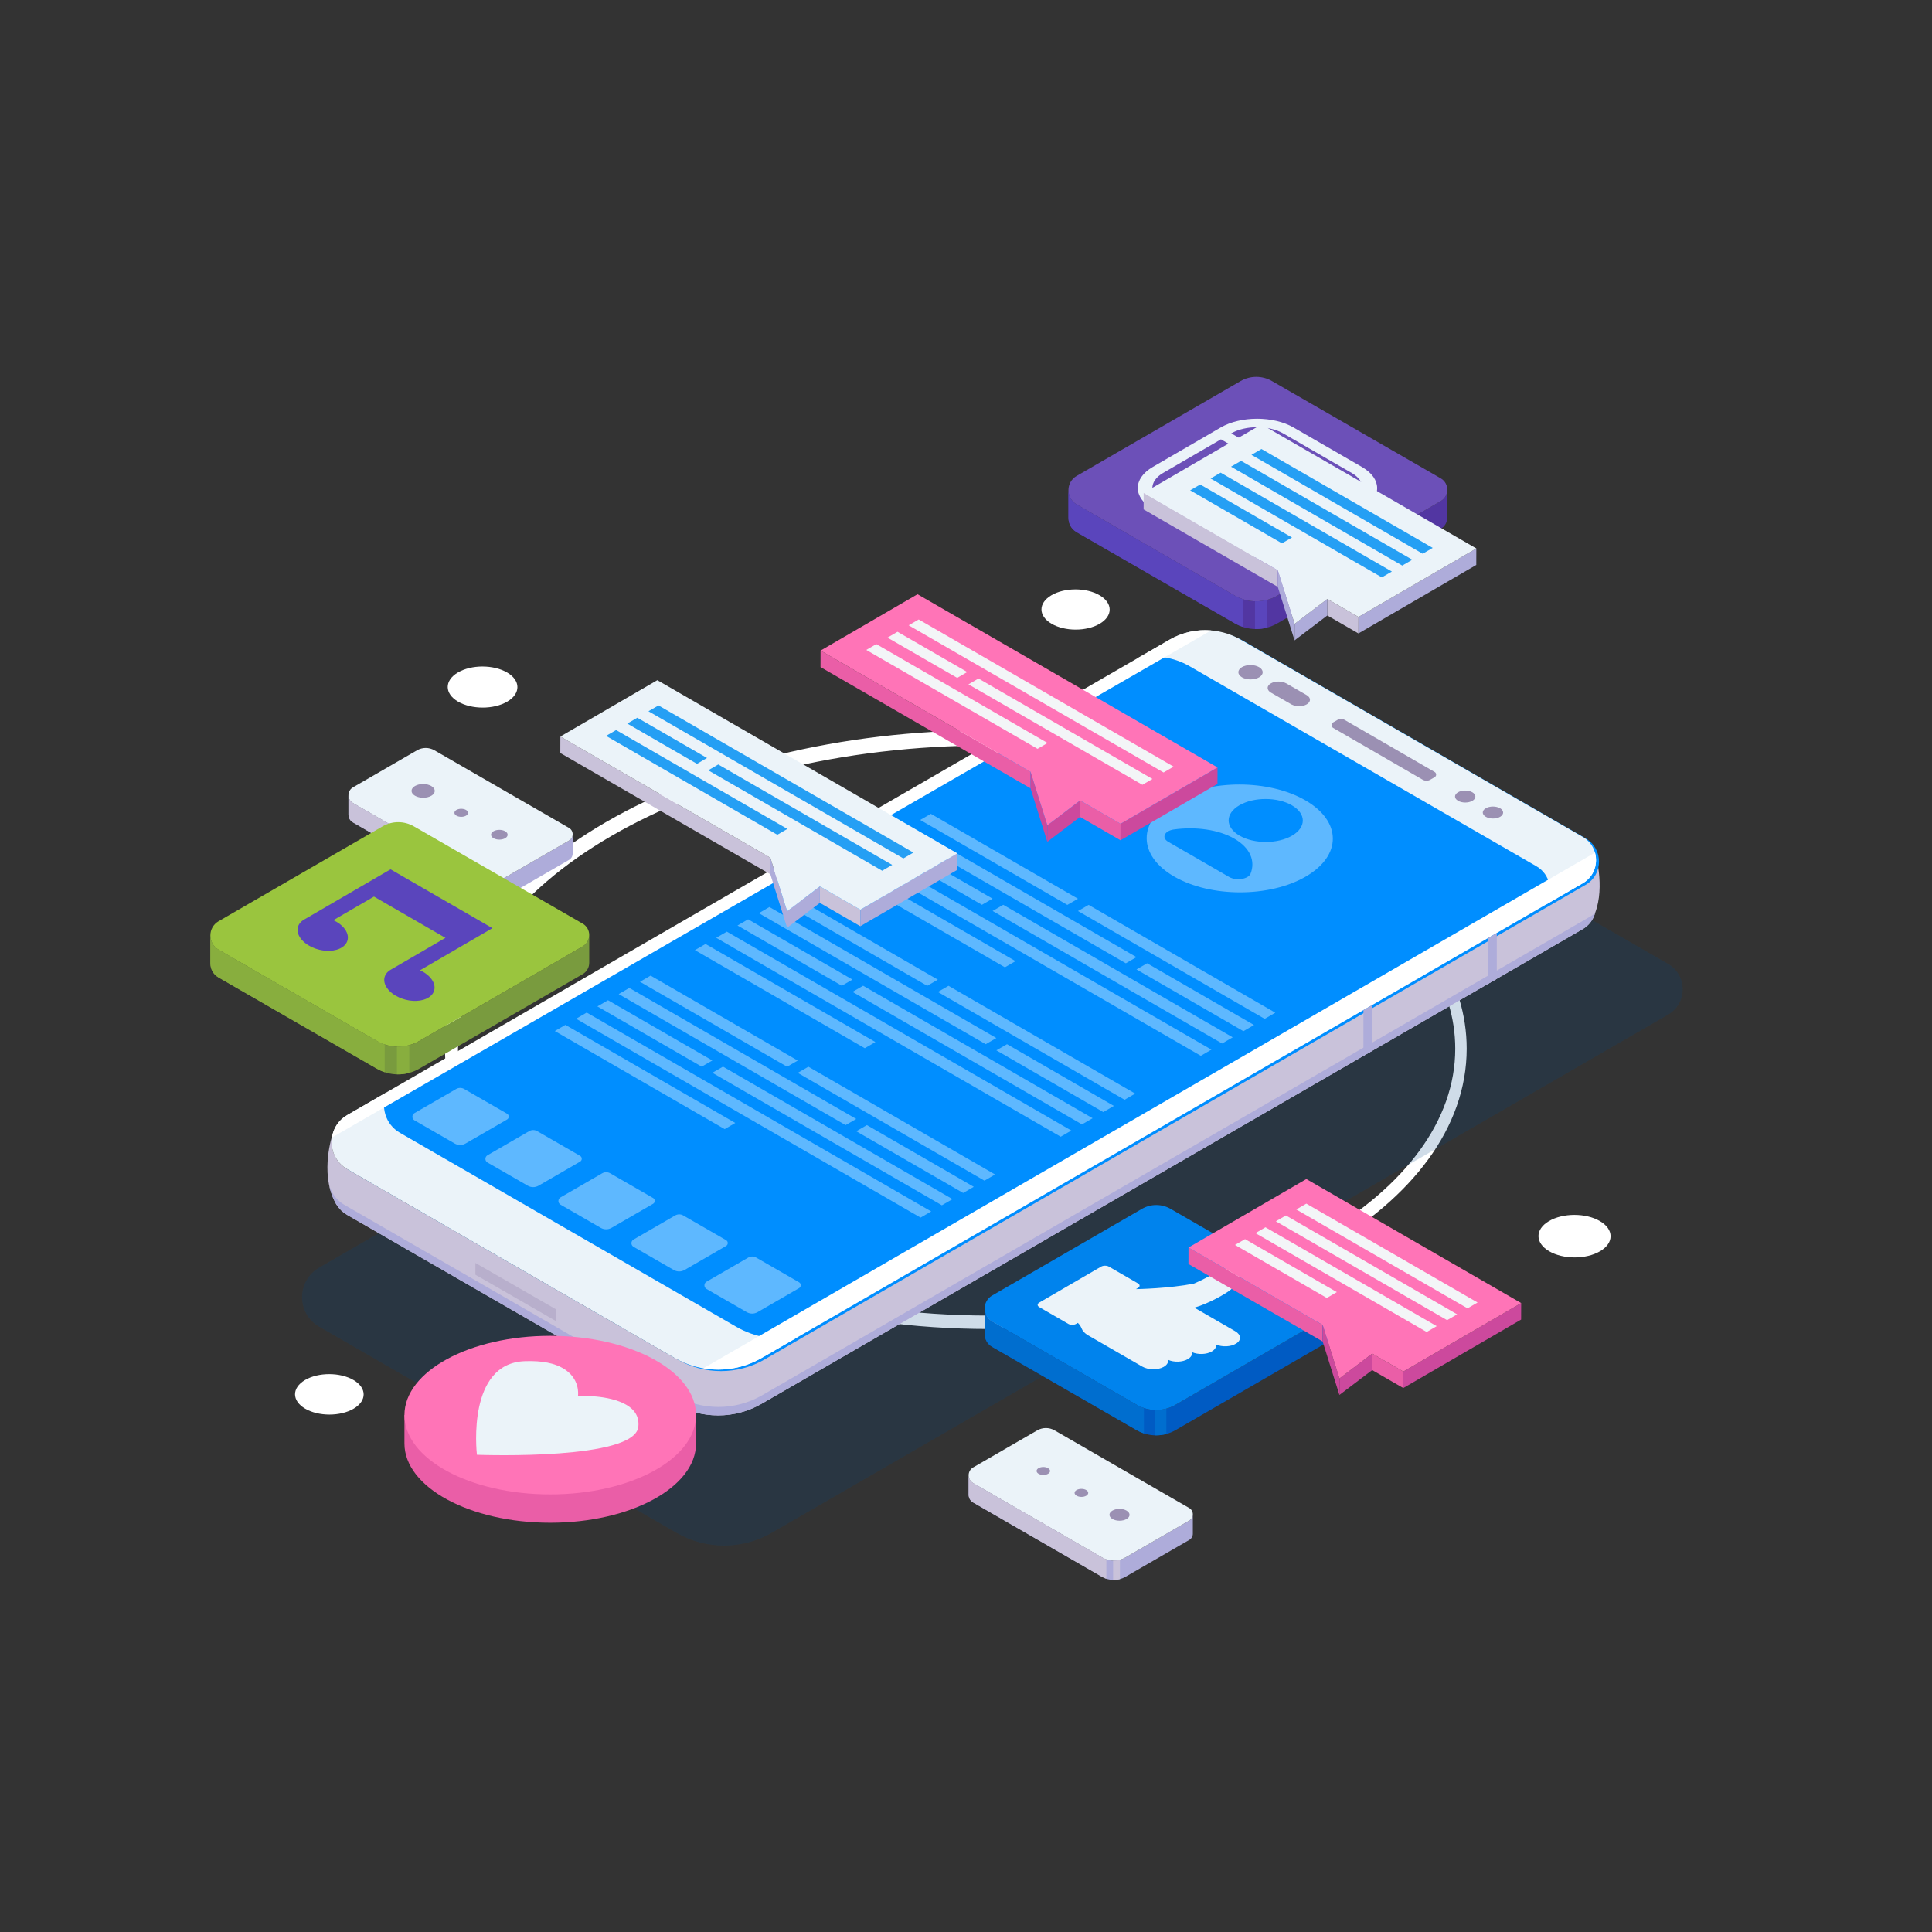 <svg xmlns="http://www.w3.org/2000/svg" viewBox="0 0 500 500" width="500" height="500" preserveAspectRatio="xMidYMid meet" style="width: 100%; height: 100%; transform: translate3d(0px, 0px, 0px); content-visibility: visible;"><rect x="0" y="0" width="500" height="500" fill="#333333" stroke="none"/><defs><clipPath id="__lottie_element_2"><rect width="500" height="500" x="0" y="0"></rect></clipPath></defs><g clip-path="url(#__lottie_element_2)"><g transform="matrix(1.012,0,0,1.012,269.53,152.533)" opacity="1" style="display: block;"><g opacity="1" transform="matrix(1,0,0,1,8.721,5.142)"><path fill="rgb(255,255,255)" fill-opacity="1" d=" M6.15,-3.637 C2.737,-5.643 -2.799,-5.643 -6.19,-3.637 C-9.581,-1.632 -9.563,1.632 -6.15,3.638 C-2.737,5.644 2.799,5.643 6.19,3.637 C9.581,1.632 9.563,-1.632 6.15,-3.637z"></path></g></g><g transform="matrix(1.07,0,0,1.07,398.154,314.415)" opacity="1" style="display: block;"><g opacity="1" transform="matrix(1,0,0,1,8.721,5.142)"><path fill="rgb(255,255,255)" fill-opacity="1" d=" M6.15,-3.637 C2.737,-5.643 -2.799,-5.643 -6.19,-3.638 C-9.58,-1.632 -9.563,1.633 -6.15,3.638 C-2.737,5.643 2.799,5.643 6.19,3.637 C9.582,1.633 9.563,-1.632 6.15,-3.637z"></path></g></g><g transform="matrix(1.018,0,0,1.018,76.357,355.624)" opacity="1" style="display: block;"><g opacity="1" transform="matrix(1,0,0,1,8.721,5.142)"><path fill="rgb(255,255,255)" fill-opacity="1" d=" M6.15,-3.637 C2.737,-5.643 -2.799,-5.643 -6.19,-3.637 C-9.581,-1.631 -9.563,1.633 -6.15,3.638 C-2.737,5.644 2.799,5.643 6.19,3.637 C9.581,1.633 9.563,-1.631 6.15,-3.637z"></path></g></g><g transform="matrix(1.034,0,0,1.034,115.872,172.494)" opacity="1" style="display: block;"><g opacity="1" transform="matrix(1,0,0,1,8.721,5.141)"><path fill="rgb(255,255,255)" fill-opacity="1" d=" M6.15,-3.637 C2.736,-5.643 -2.8,-5.643 -6.19,-3.637 C-9.581,-1.632 -9.563,1.632 -6.15,3.638 C-2.737,5.644 2.799,5.643 6.19,3.637 C9.581,1.632 9.563,-1.632 6.15,-3.637z"></path></g></g><g transform="matrix(1,0,0,1,116.719,187.736)" opacity="1" style="display: block;"><g opacity="1" transform="matrix(1.121,0,0,1.316,139.035,83.69)"><path stroke-linecap="round" stroke-linejoin="round" fill-opacity="0" stroke="rgb(255,255,255)" stroke-opacity="1" stroke-width="3" d=" M-71.145,50.053 C-103.049,38.987 -123.915,20.686 -123.915,0 C-123.915,-33.745 -68.389,-61.143 0,-61.143 C0,-61.143 0,-61.143 0,-61.143 C26.465,-61.143 51.005,-57.039 71.145,-50.053"></path></g></g><g transform="matrix(0.88,0,0,0.88,133.507,197.748)" opacity="1" style="display: block;"><g opacity="1" transform="matrix(1.121,0,0,1.316,139.035,83.69)"><path stroke-linecap="butt" stroke-linejoin="miter" fill-opacity="0" stroke-miterlimit="4" stroke="rgb(255,255,255)" stroke-opacity="1" stroke-width="3" d=" M96.666,-38.239 C113.712,-27.764 123.915,-14.465 123.915,0 C123.915,33.745 68.389,61.143 0,61.143 C-39.073,61.143 -73.947,52.199 -96.666,38.239"></path></g></g><g transform="matrix(1.011,0,0,1.011,88.093,172.611)" opacity="1" style="display: block;"><g opacity="0.19" transform="matrix(1.08,0,0,1.08,166.899,121.567)"><path fill="rgb(0,71,132)" fill-opacity="1" d=" M-52.306,92.662 C-52.306,92.662 160.145,-30.154 160.145,-30.154 C164.777,-32.833 164.774,-39.521 160.139,-42.194 C160.139,-42.194 71.671,-93.223 71.671,-93.223 C65.964,-96.514 58.934,-96.511 53.231,-93.213 C53.231,-93.213 -159.582,29.813 -159.582,29.813 C-164.967,32.926 -164.963,40.699 -159.576,43.807 C-159.576,43.807 -74.855,92.674 -74.855,92.674 C-67.876,96.699 -59.281,96.694 -52.306,92.662z"></path></g></g><g transform="matrix(1,0,0,1,82.54,162.004)" opacity="1" style="display: block;"><g opacity="1" transform="matrix(1,0,0,1,166.587,131.992)"><path fill="rgb(201,194,218)" fill-opacity="1" d=" M163.664,-73.323 C163.664,-73.323 163.655,-73.32 163.655,-73.32 C164.473,-70.43 163.414,-67.091 160.458,-65.383 C160.458,-65.383 -51.993,57.435 -51.993,57.435 C-58.968,61.467 -67.564,61.471 -74.542,57.446 C-74.542,57.446 -159.263,8.579 -159.263,8.579 C-162.591,6.659 -163.858,2.96 -163.076,-0.323 C-163.076,-0.323 -163.082,-0.325 -163.082,-0.325 C-163.082,-0.325 -166.337,9.192 -162.576,16.774 C-162.452,17.05 -162.315,17.319 -162.158,17.581 C-162.13,17.63 -162.11,17.68 -162.082,17.728 C-162.082,17.728 -162.068,17.719 -162.068,17.719 C-161.401,18.787 -160.476,19.73 -159.263,20.43 C-159.263,20.43 -74.542,69.298 -74.542,69.298 C-67.564,73.323 -58.968,73.318 -51.993,69.286 C-51.993,69.286 160.458,-53.531 160.458,-53.531 C162.155,-54.512 163.224,-56.033 163.676,-57.696 C163.676,-57.696 163.681,-57.698 163.681,-57.698 C166.337,-64.746 163.664,-73.323 163.664,-73.323z"></path></g><g opacity="1" transform="matrix(1,0,0,1,167.569,97.654)"><path fill="rgb(0,142,255)" fill-opacity="1" d=" M53.326,-93.719 C53.326,-93.719 -159.487,29.309 -159.487,29.309 C-164.872,32.421 -164.868,40.194 -159.481,43.301 C-159.481,43.301 -74.76,92.168 -74.76,92.168 C-67.782,96.194 -59.186,96.189 -52.211,92.157 C-52.211,92.157 160.24,-30.661 160.24,-30.661 C164.872,-33.338 164.869,-40.026 160.234,-42.699 C160.234,-42.699 71.765,-93.728 71.765,-93.728 C68.915,-95.372 65.734,-96.194 62.554,-96.194 C59.367,-96.195 56.181,-95.369 53.326,-93.719z"></path><g opacity="1" transform="matrix(1,0,0,1,0,0)"></g></g><g opacity="1" transform="matrix(1,0,0,1,271.719,36.221)"><path fill="rgb(235,243,249)" fill-opacity="1" d=" M55.321,18.35 C55.321,18.35 -33.148,-32.679 -33.148,-32.679 C-38.855,-35.971 -45.884,-35.967 -51.587,-32.67 C-51.587,-32.67 -59.958,-27.831 -59.958,-27.831 C-55.413,-28.879 -50.567,-28.214 -46.411,-25.817 C-46.411,-25.817 43.333,25.948 43.333,25.948 C47.044,28.088 47.815,32.759 45.672,35.971 C45.672,35.971 55.327,30.389 55.327,30.389 C59.959,27.711 59.956,21.023 55.321,18.35z"></path></g><g opacity="1" transform="matrix(1,0,0,1,62.92,157.072)"><path fill="rgb(235,243,249)" fill-opacity="1" d=" M45.073,24.289 C45.073,24.289 -41.938,-25.899 -41.938,-25.899 C-45.824,-28.141 -46.971,-32.741 -45.401,-36.392 C-45.401,-36.392 -55.602,-30.494 -55.602,-30.494 C-60.987,-27.382 -60.983,-19.608 -55.595,-16.501 C-55.595,-16.501 29.125,32.366 29.125,32.366 C36.104,36.392 44.699,36.387 51.674,32.355 C51.674,32.355 60.987,26.972 60.987,26.972 C55.612,27.997 49.957,27.106 45.073,24.289z"></path></g><g opacity="1" transform="matrix(1,0,0,1,214.994,125.551)"><path fill="rgb(255,255,255)" fill-opacity="1" d=" M-100.4,63.877 C-100.4,63.877 112.051,-58.941 112.051,-58.941 C115.013,-60.653 116.07,-64.001 115.243,-66.894 C115.243,-66.894 -115.514,66.565 -115.514,66.565 C-110.394,67.447 -105.039,66.559 -100.4,63.877z"></path></g><g opacity="1" transform="matrix(1,0,0,1,117.139,66.734)"><path fill="rgb(255,255,255)" fill-opacity="1" d=" M113.763,-65.586 C110.071,-65.896 106.307,-65.101 102.992,-63.184 C102.992,-63.184 -109.822,59.843 -109.822,59.843 C-112.12,61.171 -113.427,63.35 -113.763,65.651 C-113.763,65.651 113.763,-65.586 113.763,-65.586z"></path></g><g opacity="1" transform="matrix(1,0,0,1,166.483,139.797)"><path fill="rgb(174,172,218)" fill-opacity="1" d=" M162.567,-64.62 C162.567,-64.62 -51.733,59.268 -51.733,59.268 C-58.768,63.335 -67.439,63.338 -74.478,59.277 C-74.478,59.277 -159.936,9.986 -159.936,9.986 C-161.161,9.28 -162.094,8.327 -162.767,7.251 C-162.767,7.251 -162.779,7.26 -162.779,7.26 C-162.808,7.211 -162.829,7.16 -162.857,7.111 C-163.015,6.847 -163.153,6.575 -163.278,6.298 C-163.471,5.909 -163.634,5.512 -163.791,5.115 C-163.507,6.418 -163.092,7.72 -162.473,8.969 C-162.349,9.244 -162.211,9.515 -162.055,9.777 C-162.027,9.825 -162.007,9.875 -161.978,9.923 C-161.978,9.923 -161.965,9.914 -161.965,9.914 C-161.298,10.982 -160.373,11.926 -159.16,12.626 C-159.16,12.626 -74.439,61.492 -74.439,61.492 C-67.46,65.518 -58.865,65.513 -51.89,61.481 C-51.89,61.481 160.561,-61.335 160.561,-61.335 C162.258,-62.316 163.327,-63.838 163.779,-65.5 C163.779,-65.5 163.784,-65.503 163.784,-65.503 C163.784,-65.503 163.79,-65.518 163.79,-65.518 C163.424,-65.187 163.021,-64.882 162.567,-64.62z"></path></g><g opacity="1" transform="matrix(1,0,0,1,0,0)"><g opacity="1" transform="matrix(1,0,0,1,241.095,11.97)"><path fill="rgb(155,144,179)" fill-opacity="1" d=" M2.222,-1.314 C0.99,-2.039 -1.01,-2.039 -2.235,-1.314 C-3.46,-0.59 -3.454,0.589 -2.221,1.313 C-0.989,2.038 1.011,2.038 2.236,1.313 C3.46,0.589 3.454,-0.59 2.222,-1.314z"></path></g><g opacity="1" transform="matrix(1,0,0,1,296.654,44.141)"><path fill="rgb(155,144,179)" fill-opacity="1" d=" M1.858,-1.099 C0.827,-1.705 -0.846,-1.705 -1.871,-1.099 C-2.894,-0.494 -2.889,0.494 -1.858,1.099 C-0.827,1.705 0.845,1.705 1.87,1.099 C2.894,0.494 2.888,-0.494 1.858,-1.099z"></path></g><g opacity="1" transform="matrix(1,0,0,1,303.835,48.28)"><path fill="rgb(155,144,179)" fill-opacity="1" d=" M1.858,-1.099 C0.827,-1.705 -0.846,-1.705 -1.87,-1.099 C-2.894,-0.493 -2.889,0.493 -1.858,1.099 C-0.827,1.705 0.845,1.704 1.87,1.099 C2.894,0.493 2.888,-0.493 1.858,-1.099z"></path></g><g opacity="1" transform="matrix(1,0,0,1,275.598,32.052)"><path fill="rgb(155,144,179)" fill-opacity="1" d=" M13.146,5.729 C13.146,5.729 -10.181,-7.764 -10.181,-7.764 C-10.73,-8.083 -11.408,-8.083 -11.958,-7.767 C-11.958,-7.767 -13.114,-7.102 -13.114,-7.102 C-13.666,-6.784 -13.667,-5.986 -13.115,-5.667 C-13.115,-5.667 10.042,7.729 10.042,7.729 C10.656,8.083 11.411,8.083 12.024,7.73 C12.024,7.73 13.145,7.083 13.145,7.083 C13.667,6.783 13.667,6.03 13.146,5.729z"></path></g><g opacity="1" transform="matrix(1,0,0,1,251.007,17.568)"><path fill="rgb(155,144,179)" fill-opacity="1" d=" M4.634,0.333 C4.613,0.32 4.586,0.312 4.564,0.299 C4.564,0.299 4.569,0.296 4.569,0.296 C4.569,0.296 -0.641,-2.7 -0.641,-2.7 C-0.642,-2.7 -0.642,-2.701 -0.643,-2.701 C-0.643,-2.701 -0.645,-2.701 -0.645,-2.701 C-0.645,-2.701 -0.703,-2.735 -0.703,-2.735 C-0.703,-2.735 -0.708,-2.731 -0.708,-2.731 C-1.824,-3.35 -3.581,-3.343 -4.666,-2.701 C-5.722,-2.076 -5.752,-1.081 -4.783,-0.423 C-4.783,-0.423 -4.793,-0.417 -4.793,-0.417 C-4.793,-0.417 -4.707,-0.368 -4.707,-0.368 C-4.687,-0.356 -4.674,-0.341 -4.653,-0.329 C-4.628,-0.314 -4.597,-0.304 -4.571,-0.29 C-4.571,-0.29 0.59,2.68 0.59,2.68 C0.603,2.688 0.612,2.697 0.624,2.705 C0.641,2.714 0.659,2.721 0.676,2.73 C0.676,2.73 0.785,2.792 0.785,2.792 C0.785,2.792 0.794,2.786 0.794,2.786 C1.913,3.35 3.594,3.328 4.647,2.705 C5.752,2.051 5.746,0.987 4.634,0.333z"></path></g><g opacity="1" transform="matrix(1,0,0,1,303.691,86.036)"><path fill="rgb(174,172,218)" fill-opacity="1" d=" M-1.135,6.581 C-1.135,6.581 1.135,5.27 1.135,5.27 C1.135,5.27 1.135,-6.581 1.135,-6.581 C1.135,-6.581 -1.135,-5.27 -1.135,-5.27 C-1.135,-5.27 -1.135,6.581 -1.135,6.581z"></path></g><g opacity="1" transform="matrix(1,0,0,1,271.447,104.674)"><path fill="rgb(174,172,218)" fill-opacity="1" d=" M-1.135,6.581 C-1.135,6.581 1.135,5.27 1.135,5.27 C1.135,5.27 1.135,-6.581 1.135,-6.581 C1.135,-6.581 -1.135,-5.27 -1.135,-5.27 C-1.135,-5.27 -1.135,6.581 -1.135,6.581z"></path></g></g><g opacity="1" transform="matrix(1,0,0,1,0,0)"><g opacity="0.37" transform="matrix(1,0,0,1,238.307,54.981)"><path fill="rgb(255,255,255)" fill-opacity="1" d=" M16.981,-9.86 C7.532,-15.315 -7.723,-15.315 -17.094,-9.869 C-26.465,-4.423 -26.416,4.413 -16.967,9.869 C-7.535,15.314 7.721,15.314 17.093,9.869 C26.464,4.423 26.414,-4.414 16.981,-9.86z M2.801,9.107 C2.229,10.547 -0.9,11.041 -2.712,9.995 C-7.018,7.509 -14.22,3.351 -18.519,0.869 C-20.331,-0.177 -19.489,-1.992 -17.004,-2.328 C-11.404,-3.088 -5.507,-2.308 -1.388,0.07 C2.723,2.444 4.09,5.856 2.801,9.107z M13.531,-0.714 C9.798,1.455 3.717,1.455 -0.04,-0.714 C-3.804,-2.887 -3.823,-6.408 -0.09,-8.578 C3.643,-10.747 9.72,-10.748 13.485,-8.574 C17.243,-6.404 17.264,-2.884 13.531,-0.714z"></path></g><g opacity="0.37" transform="matrix(1,0,0,1,176.024,60.396)"><path fill="rgb(255,255,255)" fill-opacity="1" d=" M20.415,10.197 C20.415,10.197 -17.665,-11.789 -17.665,-11.789 C-17.665,-11.789 -20.415,-10.192 -20.415,-10.192 C-20.415,-10.192 17.656,11.789 17.656,11.789 C17.656,11.789 20.415,10.197 20.415,10.197z"></path></g><g opacity="0.37" transform="matrix(1,0,0,1,221.974,86.93)"><path fill="rgb(255,255,255)" fill-opacity="1" d=" M-22.778,-14.746 C-22.778,-14.746 -25.536,-13.154 -25.536,-13.154 C-25.536,-13.154 22.787,14.746 22.787,14.746 C22.787,14.746 25.536,13.15 25.536,13.15 C25.536,13.15 -22.778,-14.746 -22.778,-14.746z"></path></g><g opacity="0.37" transform="matrix(1,0,0,1,180.838,69.544)"><path fill="rgb(255,255,255)" fill-opacity="1" d=" M30.74,16.158 C30.74,16.158 -27.991,-17.751 -27.991,-17.751 C-27.991,-17.751 -30.74,-16.154 -30.74,-16.154 C-30.74,-16.154 27.982,17.751 27.982,17.751 C27.982,17.751 30.74,16.158 30.74,16.158z"></path></g><g opacity="0.37" transform="matrix(1,0,0,1,226.789,96.079)"><path fill="rgb(255,255,255)" fill-opacity="1" d=" M-15.21,-7.193 C-15.21,-7.193 12.462,8.785 12.462,8.785 C12.462,8.785 15.21,7.187 15.21,7.187 C15.21,7.187 -12.452,-8.785 -12.452,-8.785 C-12.452,-8.785 -15.21,-7.193 -15.21,-7.193z"></path></g><g opacity="0.37" transform="matrix(1,0,0,1,185.025,84.702)"><path fill="rgb(255,255,255)" fill-opacity="1" d=" M-45.95,-24.938 C-45.95,-24.938 43.202,26.535 43.202,26.535 C43.202,26.535 45.95,24.938 45.95,24.938 C45.95,24.938 -43.201,-26.535 -43.201,-26.535 C-43.201,-26.535 -45.95,-24.938 -45.95,-24.938z"></path></g><g opacity="0.37" transform="matrix(1,0,0,1,156.921,74.845)"><path fill="rgb(255,255,255)" fill-opacity="1" d=" M-23.357,-11.894 C-23.357,-11.894 20.608,13.49 20.608,13.49 C20.608,13.49 23.357,11.893 23.357,11.893 C23.357,11.893 -20.608,-13.49 -20.608,-13.49 C-20.608,-13.49 -23.357,-11.894 -23.357,-11.894z"></path></g><g opacity="0.37" transform="matrix(1,0,0,1,159.463,63.572)"><path fill="rgb(255,255,255)" fill-opacity="1" d=" M14.877,6.999 C14.877,6.999 -12.128,-8.591 -12.128,-8.591 C-12.128,-8.591 -14.876,-6.995 -14.876,-6.995 C-14.876,-6.995 12.118,8.591 12.118,8.591 C12.118,8.591 14.877,6.999 14.877,6.999z"></path></g><g opacity="0.37" transform="matrix(1,0,0,1,205.413,90.107)"><path fill="rgb(255,255,255)" fill-opacity="1" d=" M-31.073,-16.351 C-31.073,-16.351 28.324,17.942 28.324,17.942 C28.324,17.942 31.073,16.346 31.073,16.346 C31.073,16.346 -28.315,-17.942 -28.315,-17.942 C-28.315,-17.942 -31.073,-16.351 -31.073,-16.351z"></path></g><g opacity="0.37" transform="matrix(1,0,0,1,139.762,81.334)"><path fill="rgb(255,255,255)" fill-opacity="1" d=" M20.415,10.196 C20.415,10.196 -17.665,-11.789 -17.665,-11.789 C-17.665,-11.789 -20.415,-10.192 -20.415,-10.192 C-20.415,-10.192 17.658,11.789 17.658,11.789 C17.658,11.789 20.415,10.196 20.415,10.196z"></path></g><g opacity="0.37" transform="matrix(1,0,0,1,185.712,107.868)"><path fill="rgb(255,255,255)" fill-opacity="1" d=" M-22.778,-14.746 C-22.778,-14.746 -25.536,-13.154 -25.536,-13.154 C-25.536,-13.154 22.788,14.746 22.788,14.746 C22.788,14.746 25.536,13.149 25.536,13.149 C25.536,13.149 -22.778,-14.746 -22.778,-14.746z"></path></g><g opacity="0.37" transform="matrix(1,0,0,1,144.576,90.482)"><path fill="rgb(255,255,255)" fill-opacity="1" d=" M30.74,16.158 C30.74,16.158 -27.992,-17.751 -27.992,-17.751 C-27.992,-17.751 -30.74,-16.153 -30.74,-16.153 C-30.74,-16.153 27.982,17.751 27.982,17.751 C27.982,17.751 30.74,16.158 30.74,16.158z"></path></g><g opacity="0.37" transform="matrix(1,0,0,1,190.526,117.017)"><path fill="rgb(255,255,255)" fill-opacity="1" d=" M-15.21,-7.193 C-15.21,-7.193 12.462,8.785 12.462,8.785 C12.462,8.785 15.21,7.188 15.21,7.188 C15.21,7.188 -12.452,-8.785 -12.452,-8.785 C-12.452,-8.785 -15.21,-7.193 -15.21,-7.193z"></path></g><g opacity="0.37" transform="matrix(1,0,0,1,148.764,105.64)"><path fill="rgb(255,255,255)" fill-opacity="1" d=" M-45.951,-24.938 C-45.951,-24.938 43.201,26.535 43.201,26.535 C43.201,26.535 45.951,24.938 45.951,24.938 C45.951,24.938 -43.202,-26.535 -43.202,-26.535 C-43.202,-26.535 -45.951,-24.938 -45.951,-24.938z"></path></g><g opacity="0.37" transform="matrix(1,0,0,1,120.658,95.783)"><path fill="rgb(255,255,255)" fill-opacity="1" d=" M-23.357,-11.893 C-23.357,-11.893 20.609,13.49 20.609,13.49 C20.609,13.49 23.357,11.893 23.357,11.893 C23.357,11.893 -20.608,-13.49 -20.608,-13.49 C-20.608,-13.49 -23.357,-11.893 -23.357,-11.893z"></path></g><g opacity="0.37" transform="matrix(1,0,0,1,123.201,84.511)"><path fill="rgb(255,255,255)" fill-opacity="1" d=" M14.877,6.999 C14.877,6.999 -12.128,-8.592 -12.128,-8.592 C-12.128,-8.592 -14.877,-6.995 -14.877,-6.995 C-14.877,-6.995 12.118,8.592 12.118,8.592 C12.118,8.592 14.877,6.999 14.877,6.999z"></path></g><g opacity="0.37" transform="matrix(1,0,0,1,169.152,111.045)"><path fill="rgb(255,255,255)" fill-opacity="1" d=" M-31.074,-16.351 C-31.074,-16.351 28.325,17.943 28.325,17.943 C28.325,17.943 31.074,16.345 31.074,16.345 C31.074,16.345 -28.316,-17.943 -28.316,-17.943 C-28.316,-17.943 -31.074,-16.351 -31.074,-16.351z"></path></g><g opacity="0.37" transform="matrix(1,0,0,1,103.5,102.272)"><path fill="rgb(255,255,255)" fill-opacity="1" d=" M20.415,10.197 C20.415,10.197 -17.665,-11.789 -17.665,-11.789 C-17.665,-11.789 -20.415,-10.192 -20.415,-10.192 C-20.415,-10.192 17.658,11.789 17.658,11.789 C17.658,11.789 20.415,10.197 20.415,10.197z"></path></g><g opacity="0.37" transform="matrix(1,0,0,1,149.45,128.806)"><path fill="rgb(255,255,255)" fill-opacity="1" d=" M-22.778,-14.746 C-22.778,-14.746 -25.536,-13.153 -25.536,-13.153 C-25.536,-13.153 22.787,14.745 22.787,14.745 C22.787,14.745 25.536,13.149 25.536,13.149 C25.536,13.149 -22.778,-14.746 -22.778,-14.746z"></path></g><g opacity="0.37" transform="matrix(1,0,0,1,108.314,111.42)"><path fill="rgb(255,255,255)" fill-opacity="1" d=" M30.74,16.158 C30.74,16.158 -27.991,-17.751 -27.991,-17.751 C-27.991,-17.751 -30.74,-16.154 -30.74,-16.154 C-30.74,-16.154 27.982,17.751 27.982,17.751 C27.982,17.751 30.74,16.158 30.74,16.158z"></path></g><g opacity="0.37" transform="matrix(1,0,0,1,154.264,137.955)"><path fill="rgb(255,255,255)" fill-opacity="1" d=" M-15.21,-7.193 C-15.21,-7.193 12.462,8.785 12.462,8.785 C12.462,8.785 15.21,7.187 15.21,7.187 C15.21,7.187 -12.454,-8.785 -12.454,-8.785 C-12.454,-8.785 -15.21,-7.193 -15.21,-7.193z"></path></g><g opacity="0.37" transform="matrix(1,0,0,1,112.501,126.578)"><path fill="rgb(255,255,255)" fill-opacity="1" d=" M-45.951,-24.937 C-45.951,-24.937 43.201,26.535 43.201,26.535 C43.201,26.535 45.951,24.937 45.951,24.937 C45.951,24.937 -43.202,-26.535 -43.202,-26.535 C-43.202,-26.535 -45.951,-24.937 -45.951,-24.937z"></path></g><g opacity="0.37" transform="matrix(1,0,0,1,84.396,116.72)"><path fill="rgb(255,255,255)" fill-opacity="1" d=" M-23.357,-11.893 C-23.357,-11.893 20.609,13.491 20.609,13.491 C20.609,13.491 23.357,11.894 23.357,11.894 C23.357,11.894 -20.608,-13.491 -20.608,-13.491 C-20.608,-13.491 -23.357,-11.893 -23.357,-11.893z"></path></g><g opacity="0.37" transform="matrix(1,0,0,1,86.939,105.448)"><path fill="rgb(255,255,255)" fill-opacity="1" d=" M14.877,7 C14.877,7 -12.128,-8.592 -12.128,-8.592 C-12.128,-8.592 -14.877,-6.994 -14.877,-6.994 C-14.877,-6.994 12.118,8.592 12.118,8.592 C12.118,8.592 14.877,7 14.877,7z"></path></g><g opacity="0.37" transform="matrix(1,0,0,1,132.889,131.983)"><path fill="rgb(255,255,255)" fill-opacity="1" d=" M-31.074,-16.351 C-31.074,-16.351 28.325,17.943 28.325,17.943 C28.325,17.943 31.073,16.346 31.073,16.346 C31.073,16.346 -28.316,-17.943 -28.316,-17.943 C-28.316,-17.943 -31.074,-16.351 -31.074,-16.351z"></path></g><g opacity="0.37" transform="matrix(1,0,0,1,36.654,126.93)"><path fill="rgb(255,255,255)" fill-opacity="1" d=" M12.035,-0.71 C12.035,-0.71 0.93,-7.109 0.93,-7.109 C0.291,-7.479 -0.495,-7.479 -1.134,-7.11 C-1.134,-7.11 -11.924,-0.867 -11.924,-0.867 C-12.648,-0.449 -12.648,0.595 -11.925,1.013 C-11.925,1.013 -1.514,7.012 -1.514,7.012 C-0.649,7.512 0.417,7.512 1.282,7.013 C1.282,7.013 12.035,0.791 12.035,0.791 C12.612,0.458 12.613,-0.376 12.035,-0.71z"></path></g><g opacity="0.37" transform="matrix(1,0,0,1,55.549,137.839)"><path fill="rgb(255,255,255)" fill-opacity="1" d=" M12.035,-0.71 C12.035,-0.71 0.929,-7.109 0.929,-7.109 C0.29,-7.479 -0.497,-7.479 -1.135,-7.11 C-1.135,-7.11 -11.924,-0.867 -11.924,-0.867 C-12.648,-0.449 -12.649,0.595 -11.926,1.013 C-11.926,1.013 -1.515,7.011 -1.515,7.011 C-0.65,7.511 0.416,7.512 1.281,7.013 C1.281,7.013 12.035,0.791 12.035,0.791 C12.612,0.458 12.613,-0.376 12.035,-0.71z"></path></g><g opacity="0.37" transform="matrix(1,0,0,1,74.443,148.748)"><path fill="rgb(255,255,255)" fill-opacity="1" d=" M12.035,-0.71 C12.035,-0.71 0.93,-7.109 0.93,-7.109 C0.291,-7.479 -0.495,-7.479 -1.134,-7.11 C-1.134,-7.11 -11.924,-0.867 -11.924,-0.867 C-12.648,-0.449 -12.648,0.594 -11.925,1.013 C-11.925,1.013 -1.514,7.011 -1.514,7.011 C-0.649,7.511 0.417,7.512 1.282,7.013 C1.282,7.013 12.035,0.791 12.035,0.791 C12.612,0.458 12.613,-0.376 12.035,-0.71z"></path></g><g opacity="0.37" transform="matrix(1,0,0,1,93.338,159.657)"><path fill="rgb(255,255,255)" fill-opacity="1" d=" M12.035,-0.71 C12.035,-0.71 0.93,-7.109 0.93,-7.109 C0.291,-7.479 -0.495,-7.479 -1.134,-7.11 C-1.134,-7.11 -11.924,-0.867 -11.924,-0.867 C-12.648,-0.45 -12.648,0.594 -11.925,1.012 C-11.925,1.012 -1.514,7.011 -1.514,7.011 C-0.649,7.511 0.417,7.512 1.282,7.012 C1.282,7.012 12.035,0.791 12.035,0.791 C12.612,0.458 12.613,-0.376 12.035,-0.71z"></path></g><g opacity="0.37" transform="matrix(1,0,0,1,112.232,170.566)"><path fill="rgb(255,255,255)" fill-opacity="1" d=" M12.035,-0.709 C12.035,-0.709 0.93,-7.108 0.93,-7.108 C0.291,-7.478 -0.495,-7.479 -1.134,-7.109 C-1.134,-7.109 -11.924,-0.866 -11.924,-0.866 C-12.648,-0.449 -12.648,0.595 -11.925,1.013 C-11.925,1.013 -1.514,7.012 -1.514,7.012 C-0.649,7.512 0.417,7.513 1.282,7.013 C1.282,7.013 12.035,0.792 12.035,0.792 C12.612,0.458 12.613,-0.375 12.035,-0.709z"></path></g><g opacity="0.37" transform="matrix(1,0,0,1,50.878,172.345)"><path fill="rgb(155,144,179)" fill-opacity="1" d=" M-10.385,-4.451 C-10.385,-4.451 10.385,7.501 10.385,7.501 C10.385,7.501 10.385,4.451 10.385,4.451 C10.385,4.451 -10.385,-7.501 -10.385,-7.501 C-10.385,-7.501 -10.385,-4.451 -10.385,-4.451z"></path></g></g></g><g transform="matrix(1,0,0,1,89.539,193.123)" opacity="1" style="display: block;"><g opacity="1" transform="matrix(1,0,0,1,29.656,26.357)"><path fill="rgb(174,172,218)" fill-opacity="1" d=" M28.07,-1.951 C28.07,-1.951 11.57,7.587 11.57,7.587 C9.691,8.671 7.378,8.671 5.5,7.585 C5.5,7.585 -27.836,-11.64 -27.836,-11.64 C-28.62,-12.094 -29.013,-12.887 -29.013,-13.68 C-29.013,-13.68 -29.013,-8.66 -29.013,-8.66 C-29.013,-8.66 -29.012,-8.66 -29.012,-8.66 C-29.008,-7.87 -28.617,-7.083 -27.836,-6.631 C-27.836,-6.631 5.5,12.594 5.5,12.594 C7.378,13.68 9.691,13.68 11.57,12.596 C11.57,12.596 28.07,3.058 28.07,3.058 C28.702,2.694 29.013,2.053 29.009,1.415 C29.009,1.415 29.009,-3.566 29.009,-3.566 C29.004,-2.937 28.693,-2.31 28.07,-1.951z"></path></g><g opacity="1" transform="matrix(1,0,0,1,0,0)"><path fill="rgb(184,187,251)" fill-opacity="1" d=" M0.643,12.653 C0.643,12.653 0.643,12.652 0.643,12.652 C0.643,12.652 0.643,12.675 0.643,12.675 C0.643,12.668 0.643,12.66 0.643,12.653z"></path></g><g opacity="1" transform="matrix(1,0,0,1,29.615,17.639)"><path fill="rgb(235,243,249)" fill-opacity="1" d=" M-27.794,-7.003 C-27.794,-7.003 -11.212,-16.589 -11.212,-16.589 C-9.826,-17.389 -8.117,-17.388 -6.732,-16.587 C-6.732,-16.587 28.111,3.508 28.111,3.508 C29.365,4.233 29.364,6.043 28.11,6.767 C28.11,6.767 11.611,16.305 11.611,16.305 C9.732,17.389 7.418,17.388 5.54,16.302 C5.54,16.302 -27.795,-2.923 -27.795,-2.923 C-29.365,-3.831 -29.364,-6.097 -27.794,-7.003z"></path></g><g opacity="1" transform="matrix(1,0,0,1,18.465,26.067)"><path fill="rgb(201,194,218)" fill-opacity="1" d=" M16.689,7.874 C16.689,7.874 -16.645,-11.351 -16.645,-11.351 C-17.43,-11.805 -17.822,-12.598 -17.822,-13.391 C-17.822,-13.391 -17.822,-8.371 -17.822,-8.371 C-17.818,-7.581 -17.426,-6.793 -16.645,-6.342 C-16.645,-6.342 16.689,12.883 16.689,12.883 C17.052,13.094 17.433,13.262 17.822,13.391 C17.822,13.391 17.822,8.381 17.822,8.381 C17.433,8.253 17.052,8.084 16.689,7.874z"></path></g><g opacity="1" transform="matrix(1,0,0,1,0,0)"><path fill="rgb(200,218,251)" fill-opacity="1" d=" M0.643,12.653 C0.643,12.653 0.643,12.652 0.643,12.652 C0.643,12.652 0.643,12.675 0.643,12.675 C0.643,12.668 0.643,12.66 0.643,12.653z"></path></g><g opacity="1" transform="matrix(1,0,0,1,38.917,37.157)"><path fill="rgb(201,194,218)" fill-opacity="1" d=" M-0.884,-2.406 C-0.884,-2.406 -0.884,2.604 -0.884,2.604 C-0.29,2.619 0.305,2.549 0.884,2.39 C0.884,2.39 0.884,-2.619 0.884,-2.619 C0.305,-2.46 -0.29,-2.39 -0.884,-2.406z"></path></g><g opacity="1" transform="matrix(0.693,0,0,0.693,19.97,11.558)"><path fill="rgb(155,144,179)" fill-opacity="1" d=" M3.059,-1.809 C1.362,-2.807 -1.391,-2.807 -3.077,-1.809 C-4.764,-0.812 -4.754,0.812 -3.057,1.809 C-1.36,2.806 1.393,2.806 3.079,1.809 C4.765,0.811 4.756,-0.812 3.059,-1.809z"></path></g><g opacity="1" transform="matrix(0.407,0,0,0.407,29.829,17.232)"><path fill="rgb(155,144,179)" fill-opacity="1" d=" M3.059,-1.809 C1.362,-2.807 -1.392,-2.807 -3.078,-1.809 C-4.764,-0.812 -4.756,0.812 -3.059,1.809 C-1.361,2.806 1.392,2.806 3.079,1.809 C4.765,0.811 4.756,-0.812 3.059,-1.809z"></path></g><g opacity="1" transform="matrix(0.495,0,0,0.495,39.688,22.906)"><path fill="rgb(155,144,179)" fill-opacity="1" d=" M3.058,-1.809 C1.361,-2.807 -1.392,-2.807 -3.078,-1.809 C-4.764,-0.812 -4.755,0.812 -3.058,1.809 C-1.361,2.806 1.392,2.806 3.078,1.809 C4.764,0.811 4.755,-0.812 3.058,-1.809z"></path></g></g><g transform="matrix(1,0,0,1,250.039,369.123)" opacity="1" style="display: block;"><g opacity="1" transform="matrix(1,0,0,1,29.656,26.357)"><path fill="rgb(174,172,218)" fill-opacity="1" d=" M28.07,-1.951 C28.07,-1.951 11.57,7.587 11.57,7.587 C9.691,8.671 7.378,8.671 5.5,7.585 C5.5,7.585 -27.836,-11.64 -27.836,-11.64 C-28.62,-12.094 -29.013,-12.887 -29.013,-13.68 C-29.013,-13.68 -29.013,-8.66 -29.013,-8.66 C-29.013,-8.66 -29.012,-8.66 -29.012,-8.66 C-29.008,-7.87 -28.617,-7.083 -27.836,-6.631 C-27.836,-6.631 5.5,12.594 5.5,12.594 C7.378,13.68 9.691,13.68 11.57,12.596 C11.57,12.596 28.07,3.058 28.07,3.058 C28.702,2.694 29.013,2.053 29.009,1.415 C29.009,1.415 29.009,-3.566 29.009,-3.566 C29.004,-2.937 28.693,-2.31 28.07,-1.951z"></path></g><g opacity="1" transform="matrix(1,0,0,1,0,0)"><path fill="rgb(184,187,251)" fill-opacity="1" d=" M0.643,12.653 C0.643,12.653 0.643,12.652 0.643,12.652 C0.643,12.652 0.643,12.675 0.643,12.675 C0.643,12.668 0.643,12.66 0.643,12.653z"></path></g><g opacity="1" transform="matrix(1,0,0,1,29.615,17.639)"><path fill="rgb(235,243,249)" fill-opacity="1" d=" M-27.794,-7.003 C-27.794,-7.003 -11.212,-16.589 -11.212,-16.589 C-9.826,-17.389 -8.117,-17.388 -6.732,-16.587 C-6.732,-16.587 28.111,3.508 28.111,3.508 C29.365,4.233 29.364,6.043 28.11,6.767 C28.11,6.767 11.611,16.305 11.611,16.305 C9.732,17.389 7.418,17.388 5.54,16.302 C5.54,16.302 -27.795,-2.923 -27.795,-2.923 C-29.365,-3.831 -29.364,-6.097 -27.794,-7.003z"></path></g><g opacity="1" transform="matrix(1,0,0,1,18.465,26.067)"><path fill="rgb(201,194,218)" fill-opacity="1" d=" M16.689,7.874 C16.689,7.874 -16.645,-11.351 -16.645,-11.351 C-17.43,-11.805 -17.822,-12.598 -17.822,-13.391 C-17.822,-13.391 -17.822,-8.371 -17.822,-8.371 C-17.818,-7.581 -17.426,-6.793 -16.645,-6.342 C-16.645,-6.342 16.689,12.883 16.689,12.883 C17.052,13.094 17.433,13.262 17.822,13.391 C17.822,13.391 17.822,8.381 17.822,8.381 C17.433,8.253 17.052,8.084 16.689,7.874z"></path></g><g opacity="1" transform="matrix(1,0,0,1,0,0)"><path fill="rgb(200,218,251)" fill-opacity="1" d=" M0.643,12.653 C0.643,12.653 0.643,12.652 0.643,12.652 C0.643,12.652 0.643,12.675 0.643,12.675 C0.643,12.668 0.643,12.66 0.643,12.653z"></path></g><g opacity="1" transform="matrix(1,0,0,1,38.917,37.157)"><path fill="rgb(201,194,218)" fill-opacity="1" d=" M-0.884,-2.406 C-0.884,-2.406 -0.884,2.604 -0.884,2.604 C-0.29,2.619 0.305,2.549 0.884,2.39 C0.884,2.39 0.884,-2.619 0.884,-2.619 C0.305,-2.46 -0.29,-2.39 -0.884,-2.406z"></path></g><g opacity="1" transform="matrix(0.402,0,0,0.402,19.97,11.558)"><path fill="rgb(155,144,179)" fill-opacity="1" d=" M3.059,-1.809 C1.362,-2.807 -1.391,-2.807 -3.077,-1.809 C-4.764,-0.812 -4.754,0.812 -3.057,1.809 C-1.36,2.806 1.393,2.806 3.079,1.809 C4.765,0.811 4.756,-0.812 3.059,-1.809z"></path></g><g opacity="1" transform="matrix(0.407,0,0,0.407,29.829,17.232)"><path fill="rgb(155,144,179)" fill-opacity="1" d=" M3.059,-1.809 C1.362,-2.807 -1.392,-2.807 -3.078,-1.809 C-4.764,-0.812 -4.756,0.812 -3.059,1.809 C-1.361,2.806 1.392,2.806 3.079,1.809 C4.765,0.811 4.756,-0.812 3.059,-1.809z"></path></g><g opacity="1" transform="matrix(0.599,0,0,0.599,39.688,22.906)"><path fill="rgb(155,144,179)" fill-opacity="1" d=" M3.058,-1.809 C1.361,-2.807 -1.392,-2.807 -3.078,-1.809 C-4.764,-0.812 -4.755,0.812 -3.058,1.809 C-1.361,2.806 1.392,2.806 3.078,1.809 C4.764,0.811 4.755,-0.812 3.058,-1.809z"></path></g></g><g transform="matrix(1,0,0,1,253.929,311.276)" opacity="1" style="display: block;"><g opacity="1" transform="matrix(1,0,0,1,45.68,43.96)"><path fill="rgb(0,91,195)" fill-opacity="1" d=" M43.218,-14.01 C43.218,-14.01 4.601,8.335 4.601,8.335 C1.492,10.128 -2.336,10.127 -5.442,8.331 C-5.442,8.331 -42.833,-13.214 -42.833,-13.214 C-44.132,-13.965 -44.779,-15.277 -44.779,-16.589 C-44.779,-16.589 -44.779,-10.016 -44.779,-10.016 C-44.779,-10.016 -44.778,-10.016 -44.778,-10.016 C-44.771,-8.71 -44.125,-7.407 -42.833,-6.66 C-42.833,-6.66 -5.442,14.885 -5.442,14.885 C-2.336,16.68 1.493,16.68 4.601,14.887 C4.601,14.887 43.218,-7.454 43.218,-7.454 C44.263,-8.058 44.78,-9.117 44.773,-10.173 C44.773,-10.173 44.773,-16.68 44.773,-16.68 C44.765,-15.64 44.247,-14.604 43.218,-14.01z"></path></g><g opacity="1" transform="matrix(1,0,0,1,0.901,27.349)"><path fill="rgb(184,187,251)" fill-opacity="1" d=" M0.001,-0.018 C0.001,-0.018 -0.001,-0.019 -0.001,-0.019 C-0.001,-0.019 -0.001,0.019 -0.001,0.019 C-0.001,0.007 0.001,-0.005 0.001,-0.018z"></path></g><g opacity="1" transform="matrix(1,0,0,1,45.612,27.169)"><path fill="rgb(0,131,237)" fill-opacity="1" d=" M-42.762,-3.174 C-42.762,-3.174 -4.009,-25.594 -4.009,-25.594 C-1.715,-26.918 1.111,-26.918 3.404,-25.593 C3.404,-25.593 43.288,-2.609 43.288,-2.609 C45.362,-1.41 45.36,1.584 43.286,2.781 C43.286,2.781 4.67,25.126 4.67,25.126 C1.561,26.919 -2.267,26.918 -5.373,25.122 C-5.373,25.122 -42.764,3.576 -42.764,3.576 C-45.362,2.075 -45.36,-1.675 -42.762,-3.174z"></path></g><g opacity="1" transform="matrix(1,0,0,1,21.507,43.526)"><path fill="rgb(0,110,207)" fill-opacity="1" d=" M18.731,8.764 C18.731,8.764 -18.659,-12.782 -18.659,-12.782 C-19.957,-13.533 -20.606,-14.844 -20.606,-16.157 C-20.606,-16.157 -20.606,-9.584 -20.606,-9.584 C-20.606,-9.584 -20.605,-9.584 -20.605,-9.584 C-20.598,-8.278 -19.951,-6.975 -18.659,-6.228 C-18.659,-6.228 18.732,15.318 18.732,15.318 C19.333,15.665 19.961,15.944 20.606,16.157 C20.606,16.157 20.606,9.603 20.606,9.603 C19.961,9.39 19.333,9.112 18.731,8.764z"></path></g><g opacity="1" transform="matrix(1,0,0,1,0.901,27.349)"><path fill="rgb(200,218,251)" fill-opacity="1" d=" M0.001,-0.018 C0.001,-0.018 -0.001,-0.019 -0.001,-0.019 C-0.001,-0.019 -0.001,0.019 -0.001,0.019 C-0.001,0.007 0.001,-0.005 0.001,-0.018z"></path></g><g opacity="1" transform="matrix(1,0,0,1,46.462,56.742)"><path fill="rgb(0,110,207)" fill-opacity="1" d=" M-1.463,-3.114 C-1.463,-3.114 -1.463,3.442 -1.463,3.442 C-0.48,3.467 0.506,3.351 1.463,3.088 C1.463,3.088 1.463,-3.467 1.463,-3.467 C0.506,-3.204 -0.48,-3.088 -1.463,-3.114z"></path></g><g opacity="1" transform="matrix(1,0,0,1,41.564,29.773)"><path fill="rgb(235,243,249)" fill-opacity="1" d=" M24.213,3.495 C24.213,3.495 22.682,2.612 22.682,2.612 C22.682,2.612 13.614,-2.623 13.614,-2.623 C17.436,-3.732 21.884,-6.318 22.995,-7.274 C24.107,-8.225 27.093,-10.473 24.178,-12.238 C22.045,-13.47 19.72,-12.068 19.598,-11.995 C16.56,-10.13 13.627,-8.905 13.473,-8.841 C6.943,-7.58 -1.088,-7.433 -1.511,-7.426 C-1.511,-7.426 -0.985,-7.731 -0.985,-7.731 C-0.426,-8.056 -0.429,-8.583 -0.992,-8.908 C-0.992,-8.908 -8.499,-13.243 -8.499,-13.243 C-9.062,-13.568 -9.97,-13.567 -10.529,-13.241 C-10.529,-13.241 -26.532,-3.942 -26.532,-3.942 C-27.093,-3.616 -27.094,-3.091 -26.529,-2.766 C-26.529,-2.766 -19.021,1.57 -19.021,1.57 C-18.457,1.895 -17.547,1.895 -16.986,1.57 C-16.986,1.57 -16.551,1.316 -16.551,1.316 C-16.043,1.782 -15.756,2.292 -15.594,2.715 C-15.337,3.392 -14.778,4.019 -13.93,4.51 C-13.93,4.51 -6.201,8.972 -6.201,8.972 C-6.201,8.972 0.126,12.625 0.126,12.625 C1.639,13.498 4.121,13.568 5.649,12.709 C6.535,12.215 6.919,11.537 6.809,10.882 C8.331,11.563 10.518,11.504 11.907,10.696 C12.755,10.204 13.125,9.538 13.015,8.895 C14.537,9.578 16.729,9.516 18.118,8.708 C18.965,8.216 19.331,7.553 19.221,6.91 C20.775,7.606 23.022,7.527 24.408,6.673 C25.851,5.781 25.712,4.36 24.213,3.495z"></path></g></g><g transform="matrix(1,0,0,1,53.483,212.167)" opacity="1" style="display: block;"><g opacity="1" transform="matrix(1,0,0,1,49.989,48.106)"><path fill="rgb(121,155,62)" fill-opacity="1" d=" M47.316,-15.338 C47.316,-15.338 5.037,9.124 5.037,9.124 C1.634,11.088 -2.558,11.086 -5.958,9.12 C-5.958,9.12 -46.895,-14.469 -46.895,-14.469 C-48.316,-15.29 -49.027,-16.727 -49.027,-18.163 C-49.027,-18.163 -49.027,-10.967 -49.027,-10.967 C-49.027,-10.967 -49.025,-10.967 -49.025,-10.967 C-49.018,-9.537 -48.309,-8.11 -46.895,-7.293 C-46.895,-7.293 -5.958,16.296 -5.958,16.296 C-2.558,18.262 1.634,18.263 5.037,16.3 C5.037,16.3 47.316,-8.163 47.316,-8.163 C48.46,-8.823 49.027,-9.983 49.019,-11.139 C49.019,-11.139 49.019,-18.263 49.019,-18.263 C49.01,-17.124 48.443,-15.989 47.316,-15.338z"></path></g><g opacity="1" transform="matrix(1,0,0,1,0.963,29.919)"><path fill="rgb(184,187,251)" fill-opacity="1" d=" M0.001,-0.02 C0.001,-0.02 -0.001,-0.021 -0.001,-0.021 C-0.001,-0.021 -0.001,0.021 -0.001,0.021 C-0.001,0.007 0.001,-0.006 0.001,-0.02z"></path></g><g opacity="1" transform="matrix(1,0,0,1,49.913,29.722)"><path fill="rgb(154,197,62)" fill-opacity="1" d=" M-46.818,-3.475 C-46.818,-3.475 -4.39,-28.023 -4.39,-28.023 C-1.879,-29.472 1.217,-29.471 3.727,-28.02 C3.727,-28.02 47.393,-2.855 47.393,-2.855 C49.664,-1.542 49.663,1.734 47.391,3.046 C47.391,3.046 5.111,27.507 5.111,27.507 C1.709,29.471 -2.483,29.47 -5.884,27.505 C-5.884,27.505 -46.821,3.915 -46.821,3.915 C-49.664,2.271 -49.662,-1.833 -46.818,-3.475z"></path></g><g opacity="1" transform="matrix(1,0,0,1,23.522,47.631)"><path fill="rgb(136,174,62)" fill-opacity="1" d=" M20.508,9.594 C20.508,9.594 -20.429,-13.995 -20.429,-13.995 C-21.85,-14.816 -22.56,-16.253 -22.56,-17.689 C-22.56,-17.689 -22.56,-10.493 -22.56,-10.493 C-22.56,-10.493 -22.559,-10.493 -22.559,-10.493 C-22.552,-9.063 -21.843,-7.635 -20.429,-6.818 C-20.429,-6.818 20.508,16.771 20.508,16.771 C21.166,17.151 21.854,17.455 22.56,17.689 C22.56,17.689 22.56,10.514 22.56,10.514 C21.855,10.281 21.166,9.974 20.508,9.594z"></path></g><g opacity="1" transform="matrix(1,0,0,1,0.963,29.919)"><path fill="rgb(200,218,251)" fill-opacity="1" d=" M0.001,-0.02 C0.001,-0.02 -0.001,-0.021 -0.001,-0.021 C-0.001,-0.021 -0.001,0.021 -0.001,0.021 C-0.001,0.007 0.001,-0.006 0.001,-0.02z"></path></g><g opacity="1" transform="matrix(1,0,0,1,50.844,62.1)"><path fill="rgb(136,174,62)" fill-opacity="1" d=" M-1.602,-3.409 C-1.602,-3.409 -1.602,3.768 -1.602,3.768 C-0.525,3.796 0.554,3.668 1.602,3.38 C1.602,3.38 1.602,-3.796 1.602,-3.796 C0.554,-3.508 -0.525,-3.381 -1.602,-3.409z"></path></g><g opacity="1" transform="matrix(1,0,0,1,48.43,30.02)"><path fill="rgb(90,69,188)" fill-opacity="1" d=" M25.534,-1.976 C25.534,-1.976 21.6,-4.247 21.6,-4.247 C21.6,-4.247 3.094,-14.932 3.094,-14.932 C3.094,-14.932 -0.839,-17.203 -0.839,-17.203 C-0.839,-17.203 -9.065,-12.422 -9.065,-12.422 C-9.065,-12.422 -23.126,-4.244 -23.126,-4.244 C-25.169,-3.123 -25.534,-0.949 -23.812,1.031 C-23.297,1.622 -22.644,2.137 -21.909,2.561 C-19.796,3.782 -16.995,4.25 -14.778,3.603 C-11.784,2.735 -10.98,0.166 -12.979,-2.125 C-13.492,-2.714 -14.144,-3.226 -14.877,-3.65 C-15.123,-3.791 -15.378,-3.923 -15.639,-4.044 C-15.639,-4.044 -5.132,-10.151 -5.132,-10.151 C-5.132,-10.151 13.374,0.533 13.374,0.533 C13.374,0.533 -0.687,8.712 -0.687,8.712 C-2.736,9.829 -3.095,12.006 -1.379,13.982 C-0.862,14.575 -0.208,15.09 0.527,15.514 C2.642,16.736 5.439,17.203 7.661,16.558 C10.649,15.686 11.459,13.121 9.454,10.827 C8.941,10.238 8.291,9.725 7.559,9.303 C7.315,9.163 7.061,9.031 6.801,8.911 C6.801,8.911 17.307,2.804 17.307,2.804 C17.307,2.804 25.534,-1.976 25.534,-1.976z"></path></g></g><g transform="matrix(1,0,0,1,275.548,97.285)" opacity="1" style="display: block;"><g opacity="1" transform="matrix(1,0,0,1,49.988,47.744)"><path fill="rgb(82,54,162)" fill-opacity="1" d=" M47.316,-15.339 C47.316,-15.339 5.037,9.123 5.037,9.123 C1.635,11.087 -2.557,11.085 -5.958,9.119 C-5.958,9.119 -46.895,-14.469 -46.895,-14.469 C-48.316,-15.291 -49.027,-16.727 -49.027,-18.164 C-49.027,-18.164 -49.027,-10.967 -49.027,-10.967 C-49.027,-10.967 -49.025,-10.967 -49.025,-10.967 C-49.018,-9.538 -48.309,-8.111 -46.895,-7.294 C-46.895,-7.294 -5.958,16.295 -5.958,16.295 C-2.557,18.261 1.635,18.263 5.037,16.299 C5.037,16.299 47.316,-8.163 47.316,-8.163 C48.461,-8.824 49.027,-9.983 49.019,-11.139 C49.019,-11.139 49.019,-18.263 49.019,-18.263 C49.01,-17.125 48.444,-15.99 47.316,-15.339z"></path></g><g opacity="1" transform="matrix(1,0,0,1,0.962,29.557)"><path fill="rgb(184,187,251)" fill-opacity="1" d=" M0.001,-0.02 C0.001,-0.02 -0.001,-0.021 -0.001,-0.021 C-0.001,-0.021 -0.001,0.021 -0.001,0.021 C-0.001,0.007 0.001,-0.007 0.001,-0.02z"></path></g><g opacity="1" transform="matrix(1,0,0,1,49.913,29.54)"><path fill="rgb(108,80,184)" fill-opacity="1" d=" M-4.39,-28.204 C-4.39,-28.204 -46.818,-3.655 -46.818,-3.655 C-49.663,-2.014 -49.663,2.09 -46.82,3.735 C-46.82,3.735 -5.884,27.323 -5.884,27.323 C-2.483,29.289 1.71,29.29 5.111,27.326 C5.111,27.326 47.391,2.864 47.391,2.864 C49.662,1.554 49.663,-1.724 47.393,-3.037 C47.393,-3.037 3.726,-28.201 3.726,-28.201 C2.47,-28.927 1.069,-29.29 -0.334,-29.29 C-1.734,-29.29 -3.135,-28.928 -4.39,-28.204z"></path><g opacity="1" transform="matrix(1,0,0,1,0,0)"></g></g><g opacity="1" transform="matrix(1,0,0,1,23.522,47.268)"><path fill="rgb(90,69,188)" fill-opacity="1" d=" M20.508,9.594 C20.508,9.594 -20.43,-13.993 -20.43,-13.993 C-21.851,-14.815 -22.561,-16.252 -22.561,-17.689 C-22.561,-17.689 -22.561,-10.492 -22.561,-10.492 C-22.561,-10.492 -22.559,-10.492 -22.559,-10.492 C-22.552,-9.063 -21.844,-7.636 -20.43,-6.819 C-20.43,-6.819 20.508,16.771 20.508,16.771 C21.166,17.151 21.855,17.456 22.561,17.689 C22.561,17.689 22.561,10.513 22.561,10.513 C21.855,10.28 21.166,9.975 20.508,9.594z"></path></g><g opacity="1" transform="matrix(1,0,0,1,0.962,29.557)"><path fill="rgb(200,218,251)" fill-opacity="1" d=" M0.001,-0.02 C0.001,-0.02 -0.001,-0.021 -0.001,-0.021 C-0.001,-0.021 -0.001,0.021 -0.001,0.021 C-0.001,0.007 0.001,-0.007 0.001,-0.02z"></path></g><g opacity="1" transform="matrix(1,0,0,1,50.843,61.737)"><path fill="rgb(90,69,188)" fill-opacity="1" d=" M-1.602,-3.409 C-1.602,-3.409 -1.602,3.768 -1.602,3.768 C-0.525,3.796 0.555,3.668 1.602,3.38 C1.602,3.38 1.602,-3.796 1.602,-3.796 C0.554,-3.508 -0.525,-3.381 -1.602,-3.409z"></path></g><g opacity="1" transform="matrix(1,0,0,1,49.885,29.032)"><path fill="rgb(235,243,249)" fill-opacity="1" d=" M27.052,-5.454 C27.052,-5.454 9.335,-15.683 9.335,-15.683 C4.118,-18.695 -4.329,-18.695 -9.512,-15.683 C-9.512,-15.683 -27.107,-5.458 -27.107,-5.458 C-32.29,-2.446 -32.261,2.446 -27.044,5.458 C-27.044,5.458 -9.326,15.687 -9.326,15.687 C-4.117,18.695 4.328,18.695 9.511,15.683 C9.511,15.683 27.106,5.458 27.106,5.458 C32.29,2.446 32.261,-2.446 27.052,-5.454z M6.835,14.137 C3.121,16.295 -2.937,16.295 -6.667,14.142 C-6.667,14.142 -24.385,3.912 -24.385,3.912 C-28.123,1.754 -28.143,-1.755 -24.43,-3.913 C-24.43,-3.913 -9.454,-12.615 -9.454,-12.615 C-9.454,-12.615 -1.768,-8.178 -1.768,-8.178 C-4.828,-7.965 -7.773,-7.185 -10.096,-5.834 C-15.632,-2.618 -15.602,2.618 -10.031,5.834 C-4.46,9.051 4.578,9.05 10.113,5.834 C12.437,4.483 13.766,2.771 14.133,1.002 C14.133,1.002 21.81,5.434 21.81,5.434 C21.81,5.434 6.835,14.137 6.835,14.137z M7.38,-4.284 C11.472,-1.922 11.493,1.921 7.428,4.284 C3.355,6.651 -3.281,6.651 -7.372,4.288 C-11.472,1.921 -11.494,-1.922 -7.421,-4.289 C-3.356,-6.651 3.28,-6.651 7.38,-4.284z M24.469,3.889 C24.469,3.889 13.625,-2.372 13.625,-2.372 C12.969,-3.639 11.776,-4.837 10.048,-5.834 C8.311,-6.837 6.24,-7.524 4.051,-7.9 C4.051,-7.9 -6.794,-14.161 -6.794,-14.161 C-3.072,-16.296 2.953,-16.287 6.676,-14.138 C6.676,-14.138 24.393,-3.908 24.393,-3.908 C28.115,-1.759 28.143,1.726 24.469,3.889z"></path></g></g><g transform="matrix(1,0,0,1,104.418,345.461)" opacity="1" style="display: block;"><g opacity="1" transform="matrix(1,0,0,1,37.983,34.693)"><path fill="rgb(234,94,167)" fill-opacity="1" d=" M37.733,-13.927 C37.733,-13.927 37.733,-6.59 37.733,-6.59 C37.733,4.742 20.839,13.927 0,13.927 C-20.839,13.927 -37.733,4.742 -37.733,-6.59 C-37.733,-6.59 -37.733,-13.927 -37.733,-13.927 C-37.733,-13.927 3.33,-13.927 3.33,-13.927 C3.33,-13.927 37.733,-13.927 37.733,-13.927z"></path></g><g opacity="1" transform="matrix(1,0,0,1,37.983,20.767)"><path fill="rgb(255,116,183)" fill-opacity="1" d=" M-37.733,-0.001 C-37.733,11.33 -20.839,20.517 0,20.517 C20.84,20.517 37.733,11.33 37.733,-0.001 C37.733,-11.33 20.84,-20.517 0,-20.517 C-20.839,-20.517 -37.733,-11.33 -37.733,-0.001z"></path></g><g opacity="1" transform="matrix(1,0,0,1,38.809,19.506)"><path fill="rgb(235,243,249)" fill-opacity="1" d=" M18.831,-1.418 C20.891,-0.23 22.276,1.574 21.968,4.304 C20.991,12.881 -17.762,11.596 -19.801,11.528 C-19.925,10.347 -22.276,-12.101 -7.471,-12.693 C-2.76,-12.881 0.358,-12.084 2.418,-10.895 C6.998,-8.25 6.384,-3.898 6.352,-3.67 C6.747,-3.689 14.253,-4.062 18.831,-1.418z"></path></g></g><g transform="matrix(1,0,0,1,295.715,109.589)" opacity="1" style="display: block;"><g opacity="1" transform="matrix(1,0,0,1,17.621,30.134)"><path fill="rgb(201,194,218)" fill-opacity="1" d=" M17.371,7.891 C17.371,7.891 17.358,12.16 17.358,12.16 C17.358,12.16 -17.371,-7.892 -17.371,-7.892 C-17.371,-7.892 -17.359,-12.16 -17.359,-12.16 C-17.359,-12.16 17.371,7.891 17.371,7.891z"></path></g><g opacity="1" transform="matrix(1,0,0,1,51.829,49.884)"><path fill="rgb(201,194,218)" fill-opacity="1" d=" M4.032,0.189 C4.032,0.189 4.019,4.458 4.019,4.458 C4.019,4.458 -4.032,-0.19 -4.032,-0.19 C-4.032,-0.19 -4.02,-4.458 -4.02,-4.458 C-4.02,-4.458 4.032,0.189 4.032,0.189z"></path></g><g opacity="1" transform="matrix(1,0,0,1,71.103,43.346)"><path fill="rgb(174,172,218)" fill-opacity="1" d=" M15.255,-10.996 C15.255,-10.996 15.243,-6.728 15.243,-6.728 C15.243,-6.728 -15.255,10.996 -15.255,10.996 C-15.255,10.996 -15.243,6.727 -15.243,6.727 C-15.243,6.727 15.255,-10.996 15.255,-10.996z"></path></g><g opacity="1" transform="matrix(1,0,0,1,37.153,47.079)"><path fill="rgb(174,172,218)" fill-opacity="1" d=" M2.175,4.785 C2.175,4.785 2.162,9.055 2.162,9.055 C2.162,9.055 -2.175,-4.785 -2.175,-4.785 C-2.175,-4.785 -2.162,-9.055 -2.162,-9.055 C-2.162,-9.055 2.175,4.785 2.175,4.785z"></path></g><g opacity="1" transform="matrix(1,0,0,1,43.563,50.779)"><path fill="rgb(174,172,218)" fill-opacity="1" d=" M4.247,-5.354 C4.247,-5.354 4.234,-1.085 4.234,-1.085 C4.234,-1.085 -4.247,5.354 -4.247,5.354 C-4.247,5.354 -4.235,1.085 -4.235,1.085 C-4.235,1.085 4.247,-5.354 4.247,-5.354z"></path></g><g opacity="1" transform="matrix(1,0,0,1,43.31,26.058)"><path fill="rgb(235,243,249)" fill-opacity="1" d=" M43.049,6.292 C43.049,6.292 12.55,24.016 12.55,24.016 C12.55,24.016 4.499,19.367 4.499,19.367 C4.499,19.367 -3.981,25.807 -3.981,25.807 C-3.981,25.807 -8.318,11.967 -8.318,11.967 C-8.318,11.967 -43.049,-8.083 -43.049,-8.083 C-43.049,-8.083 -12.55,-25.807 -12.55,-25.807 C-12.55,-25.807 43.049,6.292 43.049,6.292z"></path></g><g opacity="1" transform="matrix(1,0,0,1,51.614,20.168)"><path fill="rgb(37,159,244)" fill-opacity="1" d=" M-23.459,-12.039 C-23.459,-12.039 20.86,13.549 20.86,13.549 C20.86,13.549 23.459,12.039 23.459,12.039 C23.459,12.039 -20.86,-13.549 -20.86,-13.549 C-20.86,-13.549 -23.459,-12.039 -23.459,-12.039z"></path></g><g opacity="1" transform="matrix(1,0,0,1,46.329,23.228)"><path fill="rgb(37,159,244)" fill-opacity="1" d=" M-23.459,-12.039 C-23.459,-12.039 20.86,13.549 20.86,13.549 C20.86,13.549 23.459,12.039 23.459,12.039 C23.459,12.039 -20.86,-13.549 -20.86,-13.549 C-20.86,-13.549 -23.459,-12.039 -23.459,-12.039z"></path></g><g opacity="1" transform="matrix(1,0,0,1,41.043,26.288)"><path fill="rgb(37,159,244)" fill-opacity="1" d=" M-23.459,-12.039 C-23.459,-12.039 20.86,13.549 20.86,13.549 C20.86,13.549 23.459,12.039 23.459,12.039 C23.459,12.039 -20.86,-13.549 -20.86,-13.549 C-20.86,-13.549 -23.459,-12.039 -23.459,-12.039z"></path></g><g opacity="1" transform="matrix(1,0,0,1,25.477,23.412)"><path fill="rgb(37,159,244)" fill-opacity="1" d=" M13.178,6.102 C13.178,6.102 -10.58,-7.613 -10.58,-7.613 C-10.58,-7.613 -13.178,-6.104 -13.178,-6.104 C-13.178,-6.104 10.578,7.613 10.578,7.613 C10.578,7.613 13.178,6.102 13.178,6.102z"></path></g></g><g transform="matrix(1,0,0,1,307.32,304.883)" opacity="1" style="display: block;"><g opacity="1" transform="matrix(1,0,0,1,17.621,30.134)"><path fill="rgb(234,94,167)" fill-opacity="1" d=" M17.371,7.891 C17.371,7.891 17.358,12.16 17.358,12.16 C17.358,12.16 -17.371,-7.891 -17.371,-7.891 C-17.371,-7.891 -17.358,-12.16 -17.358,-12.16 C-17.358,-12.16 17.371,7.891 17.371,7.891z"></path></g><g opacity="1" transform="matrix(1,0,0,1,51.829,49.885)"><path fill="rgb(234,94,167)" fill-opacity="1" d=" M4.032,0.189 C4.032,0.189 4.019,4.458 4.019,4.458 C4.019,4.458 -4.032,-0.191 -4.032,-0.191 C-4.032,-0.191 -4.02,-4.458 -4.02,-4.458 C-4.02,-4.458 4.032,0.189 4.032,0.189z"></path></g><g opacity="1" transform="matrix(1,0,0,1,71.103,43.346)"><path fill="rgb(204,73,157)" fill-opacity="1" d=" M15.255,-10.996 C15.255,-10.996 15.243,-6.727 15.243,-6.727 C15.243,-6.727 -15.255,10.996 -15.255,10.996 C-15.255,10.996 -15.243,6.728 -15.243,6.728 C-15.243,6.728 15.255,-10.996 15.255,-10.996z"></path></g><g opacity="1" transform="matrix(1,0,0,1,37.154,47.079)"><path fill="rgb(204,73,157)" fill-opacity="1" d=" M2.175,4.785 C2.175,4.785 2.162,9.055 2.162,9.055 C2.162,9.055 -2.175,-4.786 -2.175,-4.786 C-2.175,-4.786 -2.162,-9.055 -2.162,-9.055 C-2.162,-9.055 2.175,4.785 2.175,4.785z"></path></g><g opacity="1" transform="matrix(1,0,0,1,43.563,50.78)"><path fill="rgb(204,73,157)" fill-opacity="1" d=" M4.247,-5.354 C4.247,-5.354 4.234,-1.085 4.234,-1.085 C4.234,-1.085 -4.247,5.354 -4.247,5.354 C-4.247,5.354 -4.234,1.085 -4.234,1.085 C-4.234,1.085 4.247,-5.354 4.247,-5.354z"></path></g><g opacity="1" transform="matrix(1,0,0,1,43.31,26.057)"><path fill="rgb(255,116,183)" fill-opacity="1" d=" M43.048,6.292 C43.048,6.292 12.55,24.017 12.55,24.017 C12.55,24.017 4.499,19.368 4.499,19.368 C4.499,19.368 -3.981,25.807 -3.981,25.807 C-3.981,25.807 -8.318,11.967 -8.318,11.967 C-8.318,11.967 -43.048,-8.083 -43.048,-8.083 C-43.048,-8.083 -12.55,-25.807 -12.55,-25.807 C-12.55,-25.807 43.048,6.292 43.048,6.292z"></path></g><g opacity="1" transform="matrix(1,0,0,1,51.614,20.168)"><path fill="rgb(243,245,247)" fill-opacity="1" d=" M-23.459,-12.039 C-23.459,-12.039 20.86,13.549 20.86,13.549 C20.86,13.549 23.459,12.039 23.459,12.039 C23.459,12.039 -20.86,-13.549 -20.86,-13.549 C-20.86,-13.549 -23.459,-12.039 -23.459,-12.039z"></path></g><g opacity="1" transform="matrix(1,0,0,1,46.329,23.228)"><path fill="rgb(243,245,247)" fill-opacity="1" d=" M-23.459,-12.039 C-23.459,-12.039 20.86,13.549 20.86,13.549 C20.86,13.549 23.459,12.038 23.459,12.038 C23.459,12.038 -20.86,-13.549 -20.86,-13.549 C-20.86,-13.549 -23.459,-12.039 -23.459,-12.039z"></path></g><g opacity="1" transform="matrix(1,0,0,1,41.043,26.288)"><path fill="rgb(243,245,247)" fill-opacity="1" d=" M-23.459,-12.039 C-23.459,-12.039 20.86,13.549 20.86,13.549 C20.86,13.549 23.459,12.039 23.459,12.039 C23.459,12.039 -20.86,-13.549 -20.86,-13.549 C-20.86,-13.549 -23.459,-12.039 -23.459,-12.039z"></path></g><g opacity="1" transform="matrix(1,0,0,1,25.477,23.413)"><path fill="rgb(243,245,247)" fill-opacity="1" d=" M13.178,6.102 C13.178,6.102 -10.58,-7.613 -10.58,-7.613 C-10.58,-7.613 -13.178,-6.104 -13.178,-6.104 C-13.178,-6.104 10.578,7.613 10.578,7.613 C10.578,7.613 13.178,6.102 13.178,6.102z"></path></g></g><g transform="matrix(1,0,0,1,212.099,153.535)" opacity="1" style="display: block;"><g opacity="1" transform="matrix(1,0,0,1,27.433,32.661)"><path fill="rgb(234,94,167)" fill-opacity="1" d=" M27.183,13.556 C27.183,13.556 27.171,17.825 27.171,17.825 C27.171,17.825 -27.183,-13.557 -27.183,-13.557 C-27.183,-13.557 -27.171,-17.825 -27.171,-17.825 C-27.171,-17.825 27.183,13.556 27.183,13.556z"></path></g><g opacity="1" transform="matrix(1,0,0,1,72.66,58.773)"><path fill="rgb(234,94,167)" fill-opacity="1" d=" M5.239,0.886 C5.239,0.886 5.226,5.156 5.226,5.156 C5.226,5.156 -5.239,-0.886 -5.239,-0.886 C-5.239,-0.886 -5.226,-5.156 -5.226,-5.156 C-5.226,-5.156 5.239,0.886 5.239,0.886z"></path></g><g opacity="1" transform="matrix(1,0,0,1,90.441,54.501)"><path fill="rgb(204,73,157)" fill-opacity="1" d=" M12.555,-9.427 C12.555,-9.427 12.542,-5.158 12.542,-5.158 C12.542,-5.158 -12.555,9.427 -12.555,9.427 C-12.555,9.427 -12.544,5.158 -12.544,5.158 C-12.544,5.158 12.555,-9.427 12.555,-9.427z"></path></g><g opacity="1" transform="matrix(1,0,0,1,56.782,55.27)"><path fill="rgb(204,73,157)" fill-opacity="1" d=" M2.178,4.783 C2.178,4.783 2.165,9.053 2.165,9.053 C2.165,9.053 -2.178,-4.783 -2.178,-4.783 C-2.178,-4.783 -2.167,-9.053 -2.167,-9.053 C-2.167,-9.053 2.178,4.783 2.178,4.783z"></path></g><g opacity="1" transform="matrix(1,0,0,1,63.191,58.97)"><path fill="rgb(204,73,157)" fill-opacity="1" d=" M4.244,-5.352 C4.244,-5.352 4.231,-1.083 4.231,-1.083 C4.231,-1.083 -4.244,5.352 -4.244,5.352 C-4.244,5.352 -4.232,1.084 -4.232,1.084 C-4.232,1.084 4.244,-5.352 4.244,-5.352z"></path></g><g opacity="1" transform="matrix(1,0,0,1,51.629,30.152)"><path fill="rgb(255,116,183)" fill-opacity="1" d=" M51.367,14.922 C51.367,14.922 26.269,29.508 26.269,29.508 C26.269,29.508 15.805,23.466 15.805,23.466 C15.805,23.466 7.331,29.901 7.331,29.901 C7.331,29.901 2.987,16.065 2.987,16.065 C2.987,16.065 -51.367,-15.315 -51.367,-15.315 C-51.367,-15.315 -26.27,-29.901 -26.27,-29.901 C-26.27,-29.901 51.367,14.922 51.367,14.922z"></path></g><g opacity="1" transform="matrix(1,0,0,1,57.348,26.584)"><path fill="rgb(243,245,247)" fill-opacity="1" d=" M-31.687,-19.799 C-31.687,-19.799 -34.285,-18.289 -34.285,-18.289 C-34.285,-18.289 31.686,19.799 31.686,19.799 C31.686,19.799 34.285,18.29 34.285,18.29 C34.285,18.29 -31.687,-19.799 -31.687,-19.799z"></path></g><g opacity="1" transform="matrix(1,0,0,1,62.341,35.819)"><path fill="rgb(243,245,247)" fill-opacity="1" d=" M-23.81,-12.242 C-23.81,-12.242 21.211,13.751 21.211,13.751 C21.211,13.751 23.81,12.241 23.81,12.241 C23.81,12.241 -21.211,-13.751 -21.211,-13.751 C-21.211,-13.751 -23.81,-12.242 -23.81,-12.242z"></path></g><g opacity="1" transform="matrix(1,0,0,1,27.9,15.934)"><path fill="rgb(243,245,247)" fill-opacity="1" d=" M10.321,4.453 C10.321,4.453 -7.722,-5.964 -7.722,-5.964 C-7.722,-5.964 -10.321,-4.453 -10.321,-4.453 C-10.321,-4.453 7.722,5.964 7.722,5.964 C7.722,5.964 10.321,4.453 10.321,4.453z"></path></g><g opacity="1" transform="matrix(1,0,0,1,35.55,26.71)"><path fill="rgb(243,245,247)" fill-opacity="1" d=" M-23.459,-12.039 C-23.459,-12.039 20.86,13.549 20.86,13.549 C20.86,13.549 23.459,12.039 23.459,12.039 C23.459,12.039 -20.86,-13.549 -20.86,-13.549 C-20.86,-13.549 -23.459,-12.039 -23.459,-12.039z"></path></g></g><g transform="matrix(1,0,0,1,144.756,175.78)" opacity="1" style="display: block;"><g opacity="1" transform="matrix(1,0,0,1,27.434,32.66)"><path fill="rgb(201,194,218)" fill-opacity="1" d=" M27.184,13.556 C27.184,13.556 27.171,17.825 27.171,17.825 C27.171,17.825 -27.184,-13.557 -27.184,-13.557 C-27.184,-13.557 -27.171,-17.825 -27.171,-17.825 C-27.171,-17.825 27.184,13.556 27.184,13.556z"></path></g><g opacity="1" transform="matrix(1,0,0,1,72.661,58.771)"><path fill="rgb(201,194,218)" fill-opacity="1" d=" M5.239,0.887 C5.239,0.887 5.227,5.155 5.227,5.155 C5.227,5.155 -5.239,-0.886 -5.239,-0.886 C-5.239,-0.886 -5.226,-5.155 -5.226,-5.155 C-5.226,-5.155 5.239,0.887 5.239,0.887z"></path></g><g opacity="1" transform="matrix(1,0,0,1,90.442,54.5)"><path fill="rgb(174,172,218)" fill-opacity="1" d=" M12.555,-9.427 C12.555,-9.427 12.542,-5.158 12.542,-5.158 C12.542,-5.158 -12.555,9.427 -12.555,9.427 C-12.555,9.427 -12.542,5.158 -12.542,5.158 C-12.542,5.158 12.555,-9.427 12.555,-9.427z"></path></g><g opacity="1" transform="matrix(1,0,0,1,56.783,55.269)"><path fill="rgb(174,172,218)" fill-opacity="1" d=" M2.178,4.783 C2.178,4.783 2.165,9.053 2.165,9.053 C2.165,9.053 -2.178,-4.783 -2.178,-4.783 C-2.178,-4.783 -2.165,-9.053 -2.165,-9.053 C-2.165,-9.053 2.178,4.783 2.178,4.783z"></path></g><g opacity="1" transform="matrix(1,0,0,1,63.191,58.968)"><path fill="rgb(174,172,218)" fill-opacity="1" d=" M4.244,-5.352 C4.244,-5.352 4.232,-1.083 4.232,-1.083 C4.232,-1.083 -4.244,5.352 -4.244,5.352 C-4.244,5.352 -4.232,1.084 -4.232,1.084 C-4.232,1.084 4.244,-5.352 4.244,-5.352z"></path></g><g opacity="1" transform="matrix(1,0,0,1,51.629,30.151)"><path fill="rgb(235,243,249)" fill-opacity="1" d=" M51.367,14.922 C51.367,14.922 26.27,29.507 26.27,29.507 C26.27,29.507 15.805,23.465 15.805,23.465 C15.805,23.465 7.331,29.901 7.331,29.901 C7.331,29.901 2.988,16.065 2.988,16.065 C2.988,16.065 -51.367,-15.316 -51.367,-15.316 C-51.367,-15.316 -26.27,-29.901 -26.27,-29.901 C-26.27,-29.901 51.367,14.922 51.367,14.922z"></path></g><g opacity="1" transform="matrix(1,0,0,1,57.348,26.583)"><path fill="rgb(37,159,244)" fill-opacity="1" d=" M-31.686,-19.799 C-31.686,-19.799 -34.286,-18.289 -34.286,-18.289 C-34.286,-18.289 31.687,19.799 31.687,19.799 C31.687,19.799 34.286,18.29 34.286,18.29 C34.286,18.29 -31.686,-19.799 -31.686,-19.799z"></path></g><g opacity="1" transform="matrix(1,0,0,1,62.341,35.818)"><path fill="rgb(37,159,244)" fill-opacity="1" d=" M-23.809,-12.242 C-23.809,-12.242 21.212,13.751 21.212,13.751 C21.212,13.751 23.809,12.241 23.809,12.241 C23.809,12.241 -21.21,-13.751 -21.21,-13.751 C-21.21,-13.751 -23.809,-12.242 -23.809,-12.242z"></path></g><g opacity="1" transform="matrix(1,0,0,1,27.901,15.934)"><path fill="rgb(37,159,244)" fill-opacity="1" d=" M10.321,4.453 C10.321,4.453 -7.723,-5.964 -7.723,-5.964 C-7.723,-5.964 -10.321,-4.453 -10.321,-4.453 C-10.321,-4.453 7.721,5.964 7.721,5.964 C7.721,5.964 10.321,4.453 10.321,4.453z"></path></g><g opacity="1" transform="matrix(1,0,0,1,35.551,26.709)"><path fill="rgb(37,159,244)" fill-opacity="1" d=" M-23.459,-12.039 C-23.459,-12.039 20.861,13.549 20.861,13.549 C20.861,13.549 23.459,12.039 23.459,12.039 C23.459,12.039 -20.86,-13.549 -20.86,-13.549 C-20.86,-13.549 -23.459,-12.039 -23.459,-12.039z"></path></g></g></g></svg>